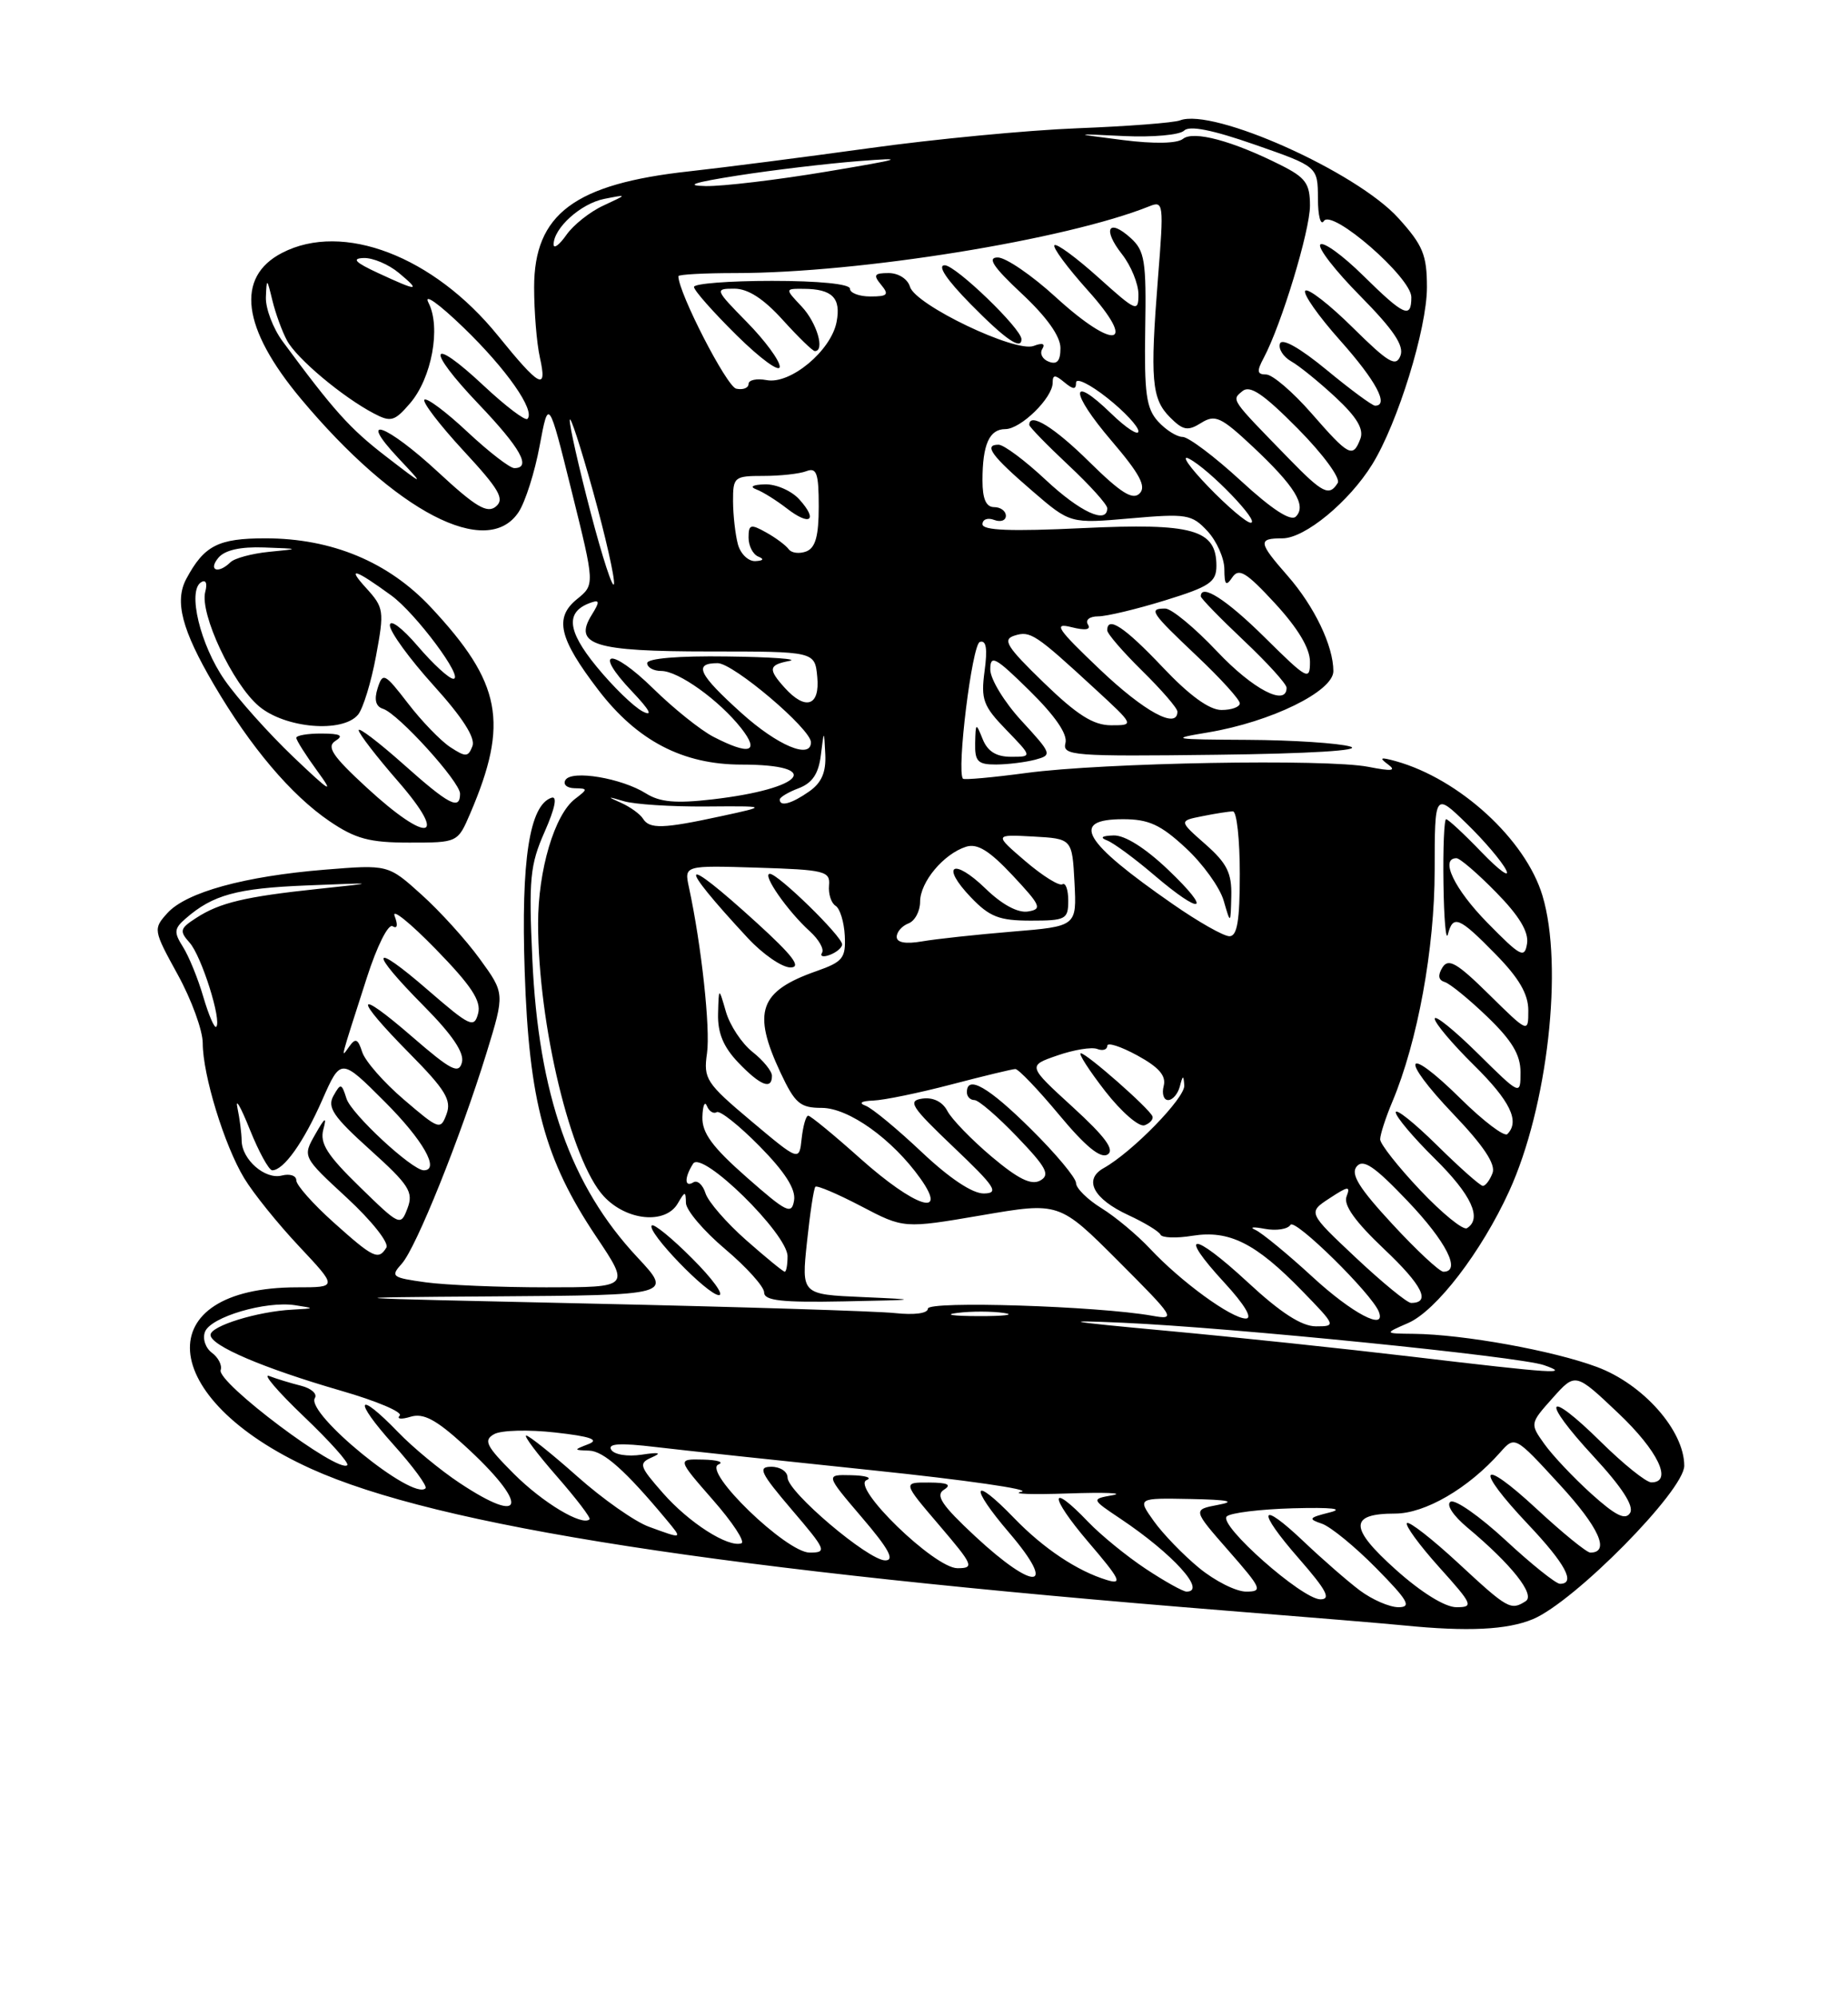 <?xml version="1.0" encoding="UTF-8" standalone="no"?>
<!DOCTYPE svg PUBLIC "-//W3C//DTD SVG 1.1//EN" "http://www.w3.org/Graphics/SVG/1.1/DTD/svg11.dtd" >
<svg xmlns="http://www.w3.org/2000/svg" xmlns:xlink="http://www.w3.org/1999/xlink" version="1.1" viewBox="0 0 237 256">
 <g >
 <path fill="currentColor"
d=" M 196.59 207.53 C 201.93 205.30 216.00 191.05 216.00 187.87 C 216.00 183.37 210.75 177.42 204.81 175.21 C 199.19 173.11 187.67 171.03 181.31 170.96 C 177.50 170.92 177.50 170.92 180.58 169.58 C 184.19 168.01 189.98 160.47 193.54 152.69 C 198.48 141.90 200.53 123.82 197.82 114.81 C 195.67 107.62 187.17 99.83 179.00 97.56 C 177.04 97.02 176.82 97.10 178.00 97.97 C 179.13 98.80 178.51 98.88 175.50 98.29 C 170.16 97.24 141.49 97.75 131.65 99.07 C 127.33 99.65 123.66 99.98 123.50 99.81 C 122.65 98.89 124.66 82.61 125.66 82.28 C 126.48 82.01 126.66 83.13 126.27 86.00 C 125.78 89.67 126.08 90.49 129.06 93.56 C 132.39 97.00 132.39 97.00 129.66 97.00 C 127.77 97.00 126.66 96.31 126.03 94.75 C 125.16 92.59 125.12 92.61 125.06 95.25 C 125.01 97.60 125.40 98.00 127.75 97.99 C 129.26 97.98 131.52 97.70 132.77 97.37 C 134.96 96.78 134.91 96.63 131.02 92.40 C 128.81 90.01 127.00 87.04 127.00 85.81 C 127.00 83.86 127.64 84.20 132.05 88.54 C 135.33 91.77 136.94 94.11 136.64 95.24 C 136.22 96.86 137.60 96.97 156.02 96.74 C 167.99 96.60 174.79 96.18 173.17 95.69 C 171.70 95.25 165.78 94.86 160.00 94.83 C 150.26 94.78 149.90 94.71 154.96 93.87 C 163.01 92.52 171.00 88.61 171.00 86.02 C 171.00 82.79 168.56 77.71 165.13 73.80 C 161.36 69.50 161.29 69.00 164.47 69.00 C 167.34 69.00 173.02 64.32 175.99 59.51 C 179.26 54.23 183.00 42.11 183.00 36.83 C 183.00 32.68 182.49 31.44 179.35 27.97 C 173.99 22.03 155.59 13.79 151.33 15.43 C 150.52 15.74 144.61 16.19 138.18 16.44 C 131.76 16.69 119.75 17.84 111.50 18.99 C 103.25 20.13 92.86 21.47 88.40 21.96 C 73.67 23.57 68.50 27.43 68.50 36.83 C 68.50 39.95 68.83 44.00 69.24 45.83 C 70.21 50.17 69.24 49.66 63.85 43.01 C 55.60 32.83 43.97 28.38 36.18 32.41 C 30.18 35.51 31.02 42.05 38.57 51.09 C 50.72 65.62 62.50 71.74 66.52 65.62 C 67.38 64.30 68.59 60.49 69.21 57.13 C 70.35 51.03 70.35 51.03 73.32 62.99 C 76.29 74.94 76.29 74.94 73.99 76.80 C 71.06 79.18 71.68 81.83 76.73 88.43 C 81.72 94.95 87.57 98.00 95.10 98.00 C 105.73 98.00 103.12 101.10 91.35 102.46 C 86.68 103.00 84.63 102.82 82.85 101.70 C 79.71 99.73 73.33 98.66 72.52 99.97 C 72.17 100.54 72.70 101.01 73.69 101.03 C 75.40 101.06 75.41 101.13 73.76 102.39 C 71.12 104.39 69.00 111.53 69.01 118.38 C 69.02 131.38 73.22 148.78 77.43 153.33 C 80.35 156.48 85.34 156.96 86.92 154.25 C 87.85 152.65 87.94 152.64 87.97 154.19 C 87.99 155.12 90.25 157.78 93.00 160.10 C 95.75 162.42 98.00 164.92 98.00 165.66 C 98.00 166.71 100.24 166.96 108.25 166.80 C 117.98 166.61 118.10 166.58 110.64 166.25 C 102.78 165.91 102.78 165.91 103.49 159.21 C 103.88 155.52 104.36 152.33 104.57 152.11 C 104.77 151.90 107.41 153.02 110.43 154.60 C 115.91 157.47 115.91 157.47 125.87 155.77 C 135.84 154.06 135.84 154.06 143.42 161.64 C 150.69 168.92 150.87 169.20 147.75 168.64 C 140.76 167.40 119.00 166.71 119.00 167.73 C 119.00 168.34 117.28 168.57 114.75 168.30 C 112.41 168.05 94.75 167.50 75.50 167.08 C 42.02 166.35 41.49 166.31 63.39 166.16 C 86.27 166.00 86.27 166.00 81.73 161.14 C 73.18 152.00 69.06 140.32 68.27 122.94 C 67.80 112.66 67.97 110.85 69.85 106.61 C 71.18 103.59 71.51 102.00 70.73 102.25 C 67.91 103.18 66.81 110.25 67.29 124.50 C 67.84 141.19 69.85 148.63 76.44 158.47 C 80.82 165.00 80.82 165.00 70.05 165.00 C 64.13 165.00 57.18 164.71 54.61 164.36 C 50.25 163.76 50.05 163.61 51.52 161.98 C 53.37 159.94 59.06 145.77 62.41 134.91 C 64.74 127.32 64.74 127.32 61.53 122.91 C 59.77 120.48 56.40 116.77 54.05 114.66 C 49.78 110.81 49.78 110.81 41.64 111.47 C 31.35 112.31 23.89 114.36 21.47 117.03 C 19.63 119.07 19.65 119.20 22.80 124.93 C 24.56 128.13 26.00 132.08 26.00 133.70 C 26.00 137.77 28.77 146.80 31.31 151.00 C 32.47 152.93 35.64 156.86 38.36 159.75 C 43.29 165.00 43.29 165.00 38.11 165.00 C 18.96 165.00 20.05 179.25 39.88 188.25 C 56.15 195.62 92.71 201.28 157.50 206.46 C 167.95 207.29 178.07 208.13 180.00 208.33 C 188.21 209.15 193.28 208.91 196.59 207.53 Z  M 88.77 161.30 C 86.19 158.71 83.86 156.81 83.59 157.07 C 82.86 157.81 90.75 166.00 92.20 166.00 C 92.90 166.00 91.36 163.88 88.77 161.30 Z  M 60.31 104.25 C 65.29 92.62 64.32 87.53 55.26 77.84 C 49.81 72.02 42.56 69.00 34.03 69.00 C 27.98 69.00 26.18 69.92 23.89 74.20 C 22.36 77.06 23.32 80.74 27.42 87.73 C 32.13 95.76 37.33 101.90 42.25 105.25 C 45.59 107.52 47.39 108.00 52.50 108.00 C 58.70 108.00 58.70 108.00 60.31 104.25 Z  M 174.38 203.84 C 172.80 202.65 169.60 199.86 167.27 197.65 C 161.47 192.13 161.06 193.46 166.61 199.80 C 170.13 203.83 170.74 205.00 169.33 204.99 C 166.98 204.97 156.24 195.48 157.32 194.37 C 157.77 193.91 161.59 193.44 165.82 193.32 C 170.84 193.19 172.46 193.37 170.50 193.86 C 167.83 194.53 167.73 194.69 169.54 195.30 C 170.66 195.69 173.79 198.25 176.50 201.00 C 180.59 205.15 181.07 206.00 179.35 206.00 C 178.20 206.00 175.97 205.03 174.38 203.84 Z  M 179.01 201.19 C 173.02 195.83 173.00 194.00 178.91 194.00 C 182.75 194.00 188.30 190.78 192.39 186.16 C 194.28 184.03 194.28 184.03 200.01 190.27 C 205.08 195.77 206.53 199.00 203.95 199.00 C 203.49 199.00 200.39 196.48 197.06 193.39 C 189.75 186.62 189.01 188.02 196.00 195.41 C 200.76 200.44 202.13 203.00 200.06 203.00 C 199.54 203.00 196.40 200.49 193.09 197.42 C 189.77 194.35 186.60 192.13 186.03 192.48 C 185.43 192.85 186.36 194.27 188.21 195.81 C 193.86 200.53 196.94 204.42 195.66 205.23 C 193.75 206.45 193.36 206.23 187.03 200.36 C 183.68 197.26 180.72 194.95 180.44 195.22 C 180.17 195.50 182.02 198.03 184.56 200.86 C 188.89 205.67 189.03 206.00 186.78 206.00 C 185.32 206.00 182.27 204.11 179.01 201.19 Z  M 146.92 201.07 C 144.49 199.46 141.18 196.76 139.56 195.07 C 134.52 189.80 134.52 191.72 139.56 197.63 C 143.68 202.44 144.02 203.15 141.94 202.51 C 138.15 201.36 133.82 198.47 130.05 194.57 C 124.66 188.99 124.23 190.39 129.46 196.50 C 135.67 203.77 132.73 204.04 125.06 196.91 C 120.77 192.92 119.93 191.66 121.06 190.94 C 122.09 190.29 121.54 190.03 119.13 190.02 C 115.76 190.00 115.76 190.00 120.46 195.50 C 124.83 200.62 124.99 201.00 122.79 201.00 C 119.84 201.00 109.06 190.53 111.15 189.70 C 111.89 189.40 111.00 189.12 109.17 189.08 C 105.85 189.00 105.85 189.00 110.54 194.50 C 113.99 198.53 114.78 200.00 113.53 200.00 C 111.36 200.00 101.00 191.22 101.00 189.38 C 101.00 188.62 100.07 188.00 98.92 188.00 C 97.14 188.00 97.51 188.77 101.54 193.50 C 105.96 198.67 106.10 199.00 103.84 199.00 C 100.85 199.00 90.03 188.54 92.15 187.70 C 92.89 187.40 92.00 187.12 90.17 187.08 C 86.84 187.00 86.84 187.00 91.43 192.25 C 93.96 195.13 95.60 197.63 95.08 197.81 C 93.37 198.38 88.35 195.17 85.01 191.36 C 81.97 187.90 81.87 187.56 83.61 186.79 C 84.93 186.21 84.53 186.11 82.29 186.45 C 80.49 186.72 78.78 186.45 78.39 185.82 C 77.89 185.02 79.49 184.92 84.10 185.47 C 87.62 185.89 100.17 187.23 112.00 188.46 C 123.83 189.69 132.38 190.92 131.00 191.20 C 129.62 191.49 132.32 191.58 137.00 191.42 C 141.68 191.26 144.25 191.36 142.71 191.64 C 139.93 192.14 139.93 192.14 143.71 194.67 C 150.42 199.16 154.81 204.00 152.17 204.00 C 151.72 204.00 149.35 202.68 146.92 201.07 Z  M 153.77 200.96 C 151.74 199.29 149.13 196.59 147.97 194.96 C 145.86 192.00 145.86 192.00 152.68 192.13 C 157.57 192.23 158.57 192.44 156.22 192.88 C 152.95 193.50 152.95 193.50 157.55 198.75 C 161.82 203.62 161.99 204.00 159.81 204.00 C 158.51 204.00 155.80 202.63 153.77 200.96 Z  M 83.23 195.69 C 81.43 195.04 77.30 192.14 74.05 189.25 C 70.80 186.36 67.84 184.00 67.49 184.00 C 67.13 184.00 68.89 186.34 71.39 189.20 C 73.89 192.06 75.79 194.54 75.61 194.73 C 74.68 195.65 69.60 192.60 65.91 188.91 C 62.33 185.33 61.97 184.60 63.37 183.82 C 64.26 183.31 67.80 183.22 71.23 183.61 C 75.72 184.11 76.91 184.53 75.48 185.09 C 73.54 185.84 73.54 185.86 75.55 185.93 C 77.42 185.99 80.24 188.51 85.44 194.75 C 87.57 197.31 87.61 197.29 83.23 195.69 Z  M 204.08 191.46 C 201.79 189.39 199.08 186.52 198.06 185.08 C 196.20 182.48 196.21 182.45 199.12 179.19 C 202.04 175.92 202.04 175.92 207.52 181.11 C 212.64 185.95 214.58 190.00 211.78 190.00 C 211.11 190.00 208.20 187.66 205.31 184.81 C 198.22 177.82 197.51 179.27 204.38 186.69 C 208.03 190.64 209.59 193.05 209.05 193.92 C 208.45 194.89 207.20 194.27 204.08 191.46 Z  M 58.92 190.06 C 56.49 188.45 52.95 185.53 51.05 183.56 C 45.74 178.06 45.23 179.35 50.44 185.14 C 52.98 187.97 54.84 190.50 54.57 190.76 C 52.95 192.39 39.17 181.15 40.38 179.19 C 40.72 178.65 39.91 177.94 38.59 177.61 C 37.27 177.28 35.44 176.72 34.53 176.37 C 33.62 176.02 35.60 178.34 38.94 181.53 C 42.28 184.71 44.80 187.53 44.54 187.79 C 43.41 188.92 27.77 177.18 28.30 175.60 C 28.51 175.00 28.00 174.00 27.18 173.39 C 26.35 172.78 25.95 171.58 26.29 170.70 C 27.02 168.80 34.07 166.72 37.83 167.29 C 40.42 167.69 40.42 167.70 37.50 167.86 C 33.03 168.09 27.00 169.95 27.00 171.10 C 27.00 172.48 33.81 175.38 43.76 178.26 C 48.31 179.57 51.68 181.00 51.26 181.44 C 50.84 181.89 51.47 181.95 52.65 181.59 C 54.29 181.09 55.90 181.93 59.49 185.20 C 67.85 192.81 67.51 195.77 58.92 190.06 Z  M 181.00 173.88 C 172.47 172.87 158.30 171.37 149.50 170.56 C 136.70 169.38 135.60 169.17 144.00 169.54 C 157.89 170.15 194.83 173.87 198.00 174.97 C 201.53 176.20 199.39 176.06 181.00 173.88 Z  M 160.03 164.36 C 152.90 157.76 150.93 157.80 157.04 164.42 C 159.62 167.22 160.68 169.00 159.78 169.00 C 157.93 169.00 151.47 164.30 147.50 160.06 C 145.85 158.30 143.04 155.95 141.25 154.85 C 139.46 153.74 138.00 152.30 138.00 151.64 C 138.00 150.98 135.40 147.86 132.22 144.72 C 126.77 139.32 124.00 137.73 124.00 140.00 C 124.00 140.55 124.43 141.00 124.97 141.00 C 125.50 141.00 127.96 143.12 130.45 145.72 C 134.21 149.64 134.71 150.58 133.41 151.31 C 132.26 151.95 130.58 151.12 127.17 148.25 C 124.60 146.08 122.05 143.45 121.50 142.40 C 120.88 141.21 119.67 140.62 118.29 140.81 C 116.35 141.09 116.84 141.84 122.29 147.03 C 127.65 152.12 128.18 152.94 126.18 152.97 C 124.71 152.99 121.76 151.02 118.18 147.64 C 115.05 144.69 111.83 142.02 111.00 141.72 C 110.07 141.37 110.46 141.12 112.00 141.06 C 113.38 141.01 117.88 140.08 122.00 139.00 C 126.12 137.92 129.82 137.03 130.21 137.02 C 130.61 137.01 133.13 139.65 135.83 142.89 C 139.20 146.94 141.14 148.53 142.04 147.98 C 142.99 147.39 141.75 145.71 137.57 141.89 C 131.78 136.60 131.78 136.60 135.61 135.28 C 137.71 134.55 140.01 134.17 140.72 134.45 C 141.42 134.72 142.00 134.54 142.00 134.05 C 142.00 133.56 143.73 134.12 145.86 135.28 C 148.64 136.80 149.58 137.89 149.24 139.19 C 148.98 140.19 149.24 141.00 149.81 141.00 C 150.38 141.00 151.06 140.21 151.31 139.25 C 151.69 137.78 151.79 137.76 151.88 139.12 C 152.00 140.71 145.21 147.67 141.54 149.72 C 138.91 151.19 140.22 153.67 144.72 155.75 C 146.80 156.71 148.65 157.84 148.83 158.25 C 149.02 158.66 150.86 158.73 152.93 158.39 C 157.65 157.64 161.03 159.33 166.96 165.42 C 171.34 169.92 171.37 170.00 168.77 170.00 C 166.93 170.00 164.24 168.26 160.03 164.36 Z  M 147.79 143.07 C 147.35 142.03 139.35 135.00 138.61 135.00 C 138.26 135.00 139.66 137.18 141.73 139.85 C 143.81 142.52 146.08 144.49 146.79 144.23 C 147.50 143.97 147.95 143.44 147.79 143.07 Z  M 122.77 168.28 C 124.57 168.05 127.27 168.06 128.77 168.29 C 130.27 168.51 128.80 168.70 125.50 168.69 C 122.20 168.68 120.97 168.50 122.77 168.28 Z  M 168.31 163.65 C 165.11 160.71 161.82 158.01 161.00 157.64 C 160.18 157.28 160.71 157.22 162.19 157.50 C 163.67 157.78 165.16 157.55 165.50 156.99 C 166.05 156.11 175.95 165.84 176.83 168.13 C 177.81 170.66 173.41 168.35 168.31 163.65 Z  M 173.89 161.21 C 167.72 155.41 167.72 155.41 170.52 153.58 C 172.91 152.01 173.22 151.98 172.69 153.36 C 172.27 154.45 173.79 156.58 177.52 160.11 C 182.42 164.74 183.55 167.00 180.97 167.00 C 180.46 167.00 177.28 164.39 173.89 161.21 Z  M 95.70 158.96 C 93.18 156.74 90.83 154.04 90.48 152.95 C 90.14 151.86 89.44 151.23 88.93 151.54 C 87.77 152.26 87.75 150.94 88.89 149.15 C 90.01 147.37 101.00 158.15 101.00 161.02 C 101.00 162.11 100.84 163.00 100.64 163.00 C 100.44 163.00 98.22 161.18 95.70 158.96 Z  M 178.57 156.90 C 174.29 152.28 173.18 150.49 173.99 149.51 C 174.83 148.50 176.27 149.48 180.53 153.95 C 185.49 159.15 187.44 163.00 185.11 163.00 C 184.62 163.00 181.67 160.26 178.57 156.90 Z  M 42.75 156.65 C 40.14 154.31 38.00 151.90 38.00 151.29 C 38.00 150.68 37.17 150.41 36.15 150.67 C 34.00 151.23 31.01 148.62 30.99 146.18 C 30.98 145.26 30.74 143.38 30.45 142.00 C 30.16 140.62 30.87 141.86 32.03 144.75 C 33.19 147.64 34.49 150.00 34.91 150.00 C 36.38 150.00 38.93 146.42 41.32 141.00 C 43.71 135.58 43.71 135.58 49.36 141.23 C 54.25 146.12 56.46 150.00 54.35 150.00 C 52.85 150.00 45.07 142.79 44.44 140.82 C 43.81 138.83 43.69 138.80 42.76 140.46 C 41.94 141.94 42.75 143.13 47.46 147.37 C 52.47 151.88 53.05 152.79 52.26 154.87 C 51.38 157.19 51.29 157.15 46.12 152.11 C 41.94 148.04 40.99 146.54 41.47 144.75 C 41.93 143.04 41.68 143.19 40.43 145.39 C 38.79 148.27 38.79 148.27 44.51 153.55 C 47.67 156.47 49.92 159.31 49.55 159.91 C 48.53 161.57 47.88 161.25 42.75 156.65 Z  M 182.13 152.54 C 179.31 149.56 177.00 146.63 177.00 146.03 C 177.00 145.43 177.70 143.26 178.56 141.22 C 181.80 133.52 183.99 121.59 183.99 111.55 C 184.00 101.59 184.00 101.59 188.08 105.55 C 190.32 107.72 192.60 110.40 193.15 111.50 C 193.70 112.60 192.29 111.59 190.03 109.25 C 187.78 106.91 185.72 105.00 185.46 105.00 C 185.21 105.00 185.05 108.71 185.12 113.25 C 185.18 117.79 185.44 120.71 185.69 119.75 C 186.35 117.21 187.12 117.52 191.79 122.29 C 194.80 125.35 196.00 127.41 196.00 129.50 C 196.00 132.42 196.00 132.42 190.96 127.46 C 186.85 123.41 185.76 122.78 184.99 124.00 C 184.37 125.01 184.46 125.62 185.28 125.87 C 185.95 126.07 188.41 128.08 190.75 130.33 C 193.90 133.36 195.00 135.19 195.00 137.42 C 195.00 140.43 195.00 140.43 189.50 135.00 C 186.47 132.01 184.00 130.02 184.00 130.57 C 184.00 131.12 186.25 133.79 189.00 136.50 C 193.68 141.11 194.95 143.72 193.31 145.36 C 192.93 145.74 190.24 143.70 187.33 140.83 C 180.15 133.74 179.36 135.43 186.40 142.81 C 190.28 146.87 191.85 149.24 191.41 150.36 C 191.07 151.26 190.51 152.00 190.17 152.00 C 189.84 152.00 187.19 149.65 184.28 146.78 C 181.38 143.92 179.00 142.02 179.00 142.57 C 179.00 143.12 181.25 145.79 184.00 148.50 C 188.71 153.14 190.12 156.19 188.13 157.42 C 187.65 157.72 184.95 155.52 182.13 152.54 Z  M 95.75 150.89 C 91.35 147.02 90.02 145.21 90.08 143.17 C 90.12 141.70 90.39 141.07 90.66 141.76 C 90.94 142.45 91.51 142.80 91.92 142.55 C 92.33 142.30 94.80 144.26 97.42 146.92 C 100.66 150.21 102.07 152.41 101.84 153.85 C 101.53 155.73 100.90 155.42 95.75 150.89 Z  M 110.34 148.50 C 106.95 145.47 103.94 143.00 103.65 143.00 C 103.36 143.00 102.99 144.32 102.81 145.93 C 102.50 148.86 102.50 148.86 96.33 143.68 C 90.55 138.82 90.20 138.28 90.67 135.00 C 91.12 131.86 89.96 121.15 88.35 113.71 C 87.75 110.92 87.75 110.92 97.13 111.21 C 105.78 111.48 106.49 111.65 106.32 113.49 C 106.22 114.58 106.60 115.75 107.16 116.10 C 107.72 116.44 108.25 118.17 108.34 119.93 C 108.48 122.80 108.09 123.28 104.74 124.46 C 97.36 127.04 96.43 129.67 100.11 137.51 C 101.96 141.44 102.62 142.00 105.38 142.00 C 108.84 142.00 114.44 146.00 118.03 151.04 C 121.68 156.17 117.33 154.73 110.34 148.50 Z  M 99.00 137.89 C 99.00 137.29 97.88 135.91 96.51 134.83 C 95.14 133.75 93.61 131.44 93.10 129.69 C 92.18 126.50 92.18 126.50 92.09 129.95 C 92.03 132.40 92.77 134.19 94.69 136.20 C 97.52 139.15 99.00 139.73 99.00 137.89 Z  M 97.02 118.25 C 87.15 109.27 86.62 110.24 95.92 120.25 C 97.84 122.31 100.29 124.00 101.37 124.00 C 102.83 124.00 101.68 122.49 97.02 118.25 Z  M 108.00 121.05 C 108.00 120.01 99.79 112.00 98.73 112.00 C 97.67 112.00 101.01 116.80 103.87 119.38 C 105.01 120.42 105.72 121.65 105.42 122.12 C 105.13 122.59 105.59 122.71 106.45 122.38 C 107.30 122.05 108.00 121.45 108.00 121.05 Z  M 51.80 140.94 C 49.22 138.74 46.82 136.00 46.45 134.84 C 45.91 133.15 45.59 133.01 44.80 134.12 C 43.67 135.70 43.52 136.28 47.05 125.30 C 48.35 121.26 49.79 118.37 50.35 118.72 C 50.96 119.09 51.06 118.59 50.61 117.41 C 50.21 116.36 52.58 118.27 55.88 121.65 C 60.44 126.33 61.74 128.29 61.32 129.89 C 60.81 131.83 60.29 131.58 54.88 126.90 C 47.53 120.53 47.22 121.75 54.36 128.95 C 58.00 132.62 59.57 134.94 59.24 136.17 C 58.84 137.71 57.85 137.20 52.88 132.90 C 45.46 126.47 45.26 127.68 52.54 135.04 C 57.11 139.66 57.93 141.01 57.27 142.79 C 56.50 144.87 56.32 144.81 51.80 140.94 Z  M 26.07 127.76 C 25.39 125.42 24.21 122.54 23.46 121.36 C 22.28 119.50 22.32 119.02 23.80 117.74 C 27.29 114.69 30.37 113.85 39.31 113.49 C 48.50 113.12 48.50 113.12 40.82 113.93 C 31.39 114.93 28.18 115.70 25.17 117.65 C 23.07 119.00 22.98 119.33 24.32 120.83 C 25.84 122.52 28.47 130.86 27.73 131.61 C 27.50 131.83 26.76 130.10 26.07 127.76 Z  M 190.75 118.27 C 186.51 113.95 184.62 110.00 186.79 110.00 C 187.23 110.00 189.52 111.97 191.88 114.38 C 194.82 117.37 196.07 119.44 195.84 120.93 C 195.53 122.89 195.03 122.63 190.75 118.27 Z  M 115.00 120.08 C 115.00 119.45 115.67 118.68 116.50 118.36 C 117.33 118.05 118.00 116.79 118.00 115.58 C 118.00 113.05 121.01 109.45 123.89 108.53 C 125.34 108.07 126.88 109.02 129.87 112.21 C 133.49 116.08 133.69 116.53 131.83 116.83 C 130.54 117.04 128.50 115.94 126.40 113.90 C 122.25 109.88 120.55 110.87 124.51 115.01 C 126.91 117.52 128.15 118.00 132.19 118.00 C 136.68 118.00 137.00 117.83 137.00 115.44 C 137.00 114.03 136.66 113.09 136.25 113.34 C 135.84 113.60 133.70 112.26 131.50 110.38 C 127.50 106.95 127.50 106.95 132.50 107.22 C 137.50 107.50 137.50 107.50 137.80 113.12 C 138.09 118.73 138.09 118.73 129.80 119.41 C 125.23 119.79 120.04 120.35 118.25 120.66 C 116.15 121.02 115.00 120.82 115.00 120.08 Z  M 150.42 115.89 C 138.84 107.86 137.17 105.00 144.04 105.00 C 147.31 105.00 148.85 105.70 152.06 108.68 C 154.25 110.70 156.44 113.74 156.93 115.43 C 157.82 118.50 157.82 118.50 157.91 114.85 C 157.98 111.90 157.35 110.64 154.59 108.21 C 151.18 105.21 151.18 105.21 154.21 104.61 C 155.88 104.27 157.64 104.00 158.12 104.00 C 158.61 104.00 159.00 107.60 159.00 112.00 C 159.00 118.00 158.67 120.00 157.67 120.00 C 156.93 120.00 153.67 118.15 150.42 115.89 Z  M 149.81 111.48 C 146.88 108.69 144.25 107.03 142.81 107.08 C 141.29 107.13 141.01 107.35 142.00 107.73 C 142.82 108.05 145.53 110.04 148.00 112.15 C 154.21 117.45 155.55 116.95 149.81 111.48 Z  M 82.46 104.93 C 82.09 104.34 80.83 103.43 79.65 102.90 C 77.80 102.08 77.85 102.05 80.00 102.69 C 81.38 103.10 86.10 103.40 90.50 103.37 C 98.50 103.31 98.50 103.31 92.50 104.61 C 85.04 106.23 83.29 106.28 82.46 104.93 Z  M 100.00 102.48 C 100.00 102.19 101.09 101.53 102.43 101.03 C 104.18 100.36 104.98 99.17 105.27 96.80 C 105.68 93.50 105.68 93.50 105.84 96.69 C 105.95 98.98 105.37 100.33 103.78 101.44 C 101.53 103.02 100.00 103.44 100.00 102.48 Z  M 91.50 94.44 C 89.85 93.59 86.37 90.80 83.77 88.25 C 78.31 82.90 75.93 83.24 81.07 88.64 C 83.34 91.03 83.79 91.89 82.41 91.18 C 81.27 90.59 78.60 88.00 76.50 85.43 C 72.66 80.75 72.48 78.34 75.90 77.20 C 76.90 76.87 76.90 77.18 75.90 78.79 C 73.48 82.66 76.16 83.50 91.00 83.50 C 104.50 83.50 104.50 83.50 104.81 86.75 C 105.17 90.49 103.32 91.12 100.65 88.17 C 98.47 85.76 98.56 85.22 101.25 84.71 C 102.49 84.47 98.89 84.21 93.25 84.14 C 86.99 84.05 83.00 84.39 83.00 85.00 C 83.00 85.55 83.81 86.00 84.81 86.00 C 87.00 86.00 92.22 89.74 95.06 93.34 C 97.48 96.43 96.15 96.84 91.50 94.44 Z  M 95.11 91.41 C 89.57 86.42 88.88 85.00 92.04 85.00 C 94.05 85.00 104.00 93.44 104.00 95.14 C 104.00 97.36 99.74 95.57 95.11 91.41 Z  M 133.87 87.51 C 129.10 82.89 128.52 81.97 130.10 81.47 C 132.13 80.82 132.78 81.25 140.36 88.23 C 145.50 92.96 145.50 92.96 142.50 92.96 C 140.22 92.96 138.15 91.65 133.87 87.51 Z  M 141.06 85.81 C 135.59 80.61 135.03 79.79 137.39 80.38 C 139.21 80.84 139.95 80.72 139.52 80.04 C 139.16 79.46 139.74 79.00 140.84 79.00 C 141.91 79.00 145.76 78.08 149.39 76.96 C 155.14 75.19 156.00 74.61 156.00 72.52 C 156.00 67.86 153.00 67.02 138.84 67.69 C 129.64 68.13 126.00 67.99 126.00 67.19 C 126.00 66.57 126.67 66.32 127.50 66.64 C 128.32 66.95 129.00 66.72 129.00 66.11 C 129.00 65.50 128.32 65.00 127.50 65.00 C 126.46 65.00 126.00 63.95 126.00 61.58 C 126.00 56.97 126.88 55.00 128.93 55.00 C 130.91 55.00 135.00 51.00 135.00 49.06 C 135.00 48.01 135.30 48.00 136.50 49.00 C 137.65 49.95 138.00 49.96 138.00 49.04 C 138.00 48.37 139.80 49.26 142.00 51.00 C 144.20 52.74 146.00 54.67 146.00 55.28 C 146.00 55.89 144.43 54.87 142.51 53.01 C 137.16 47.82 137.18 50.22 142.54 56.49 C 146.18 60.75 147.04 62.36 146.15 63.25 C 145.26 64.14 143.73 63.17 139.71 59.21 C 135.19 54.75 132.00 52.78 132.00 54.46 C 132.00 54.71 134.25 57.02 137.00 59.60 C 139.75 62.17 142.00 64.66 142.00 65.14 C 142.00 67.24 138.53 65.64 134.10 61.50 C 131.46 59.03 128.74 57.00 128.06 57.00 C 126.11 57.00 127.15 58.42 132.38 62.92 C 137.25 67.12 137.25 67.12 144.98 66.44 C 152.20 65.81 152.85 65.92 154.85 68.07 C 156.03 69.34 157.01 71.53 157.02 72.94 C 157.03 74.99 157.23 75.20 158.04 74.00 C 158.88 72.76 159.83 73.34 163.53 77.35 C 166.45 80.52 168.00 83.10 168.00 84.82 C 168.00 87.29 167.67 87.11 162.22 81.72 C 157.30 76.85 154.00 74.73 154.00 76.44 C 154.00 76.69 156.47 79.23 159.50 82.09 C 162.53 84.95 165.00 87.67 165.00 88.15 C 165.00 90.61 160.68 88.36 156.09 83.50 C 153.23 80.47 150.24 78.00 149.44 78.00 C 147.25 78.00 147.57 78.48 153.50 84.09 C 156.53 86.95 159.00 89.67 159.00 90.15 C 159.00 90.62 157.94 91.00 156.65 91.00 C 155.09 91.00 152.53 89.14 149.09 85.50 C 144.24 80.38 142.00 78.89 142.00 80.79 C 142.00 81.23 144.03 83.57 146.50 86.00 C 148.97 88.43 151.00 90.77 151.00 91.21 C 151.00 93.53 146.76 91.23 141.06 85.81 Z  M 75.75 65.70 C 74.24 59.92 73.03 54.59 73.07 53.85 C 73.11 53.11 74.45 57.22 76.06 63.00 C 77.66 68.78 78.87 74.11 78.74 74.85 C 78.61 75.59 77.26 71.47 75.75 65.70 Z  M 94.63 69.75 C 94.30 68.51 94.02 66.04 94.01 64.25 C 94.00 61.13 94.16 61.00 97.92 61.00 C 100.07 61.00 102.55 60.73 103.42 60.39 C 104.73 59.89 105.00 60.65 105.00 64.92 C 105.00 68.71 104.58 70.22 103.40 70.68 C 102.52 71.01 101.51 70.89 101.15 70.40 C 100.79 69.90 99.49 68.93 98.25 68.24 C 96.26 67.13 96.00 67.21 96.00 68.91 C 96.00 69.97 96.56 71.06 97.25 71.34 C 98.04 71.66 97.90 71.87 96.87 71.92 C 95.97 71.96 94.96 70.99 94.63 69.75 Z  M 102.51 64.01 C 101.51 62.90 99.52 62.04 98.10 62.08 C 96.52 62.13 96.09 62.38 97.00 62.73 C 97.83 63.04 99.58 64.14 100.90 65.16 C 103.89 67.48 104.95 66.71 102.51 64.01 Z  M 154.96 62.38 C 152.51 59.84 151.40 58.23 152.50 58.80 C 155.09 60.14 161.70 67.00 160.40 67.00 C 159.86 67.00 157.41 64.92 154.96 62.38 Z  M 159.11 61.60 C 155.76 58.52 152.41 56.00 151.66 56.00 C 150.92 56.00 149.50 55.10 148.51 54.01 C 147.00 52.35 146.74 50.41 146.87 42.18 C 147.02 33.45 146.81 32.14 145.01 30.51 C 142.15 27.92 141.36 29.37 143.89 32.58 C 145.05 34.06 146.00 36.38 146.00 37.73 C 146.00 40.06 145.73 39.94 140.86 35.56 C 138.03 33.02 135.50 31.16 135.23 31.43 C 134.96 31.70 136.89 34.30 139.50 37.21 C 145.98 44.41 143.01 45.04 135.39 38.08 C 132.34 35.29 128.99 33.00 127.96 33.00 C 126.57 33.00 127.36 34.20 131.04 37.64 C 134.24 40.63 136.00 43.10 136.00 44.61 C 136.00 46.26 135.57 46.77 134.51 46.36 C 133.68 46.05 133.31 45.31 133.67 44.73 C 134.09 44.04 133.69 43.91 132.56 44.34 C 130.23 45.23 117.37 39.08 116.70 36.75 C 116.41 35.76 115.22 35.00 113.97 35.00 C 112.11 35.00 111.96 35.24 113.00 36.50 C 114.05 37.77 113.84 38.00 111.62 38.00 C 110.18 38.00 109.00 37.55 109.00 37.00 C 109.00 36.40 105.00 36.00 99.00 36.00 C 93.50 36.00 89.00 36.35 89.00 36.78 C 89.00 37.22 91.47 40.01 94.50 43.00 C 97.53 45.99 100.00 47.79 100.00 47.00 C 100.00 46.22 98.11 43.65 95.79 41.29 C 91.67 37.09 91.64 37.00 94.18 37.00 C 95.93 37.00 97.93 38.29 100.38 41.00 C 102.37 43.20 104.22 45.00 104.50 45.00 C 105.83 45.00 104.76 41.37 102.83 39.31 C 100.65 37.00 100.65 37.00 103.08 37.02 C 106.73 37.04 107.88 38.19 107.29 41.26 C 106.59 44.95 101.36 49.30 98.32 48.72 C 97.05 48.48 96.00 48.70 96.00 49.21 C 96.00 49.73 95.29 50.00 94.42 49.82 C 93.21 49.58 87.00 37.51 87.00 35.40 C 87.00 35.18 90.30 35.00 94.33 35.00 C 110.24 35.00 136.73 30.72 147.40 26.44 C 149.22 25.70 149.27 26.09 148.51 35.59 C 147.48 48.66 147.69 51.12 150.04 53.48 C 151.72 55.17 152.33 55.28 154.04 54.21 C 155.83 53.09 156.57 53.42 160.63 57.22 C 166.05 62.30 167.60 64.80 166.19 66.21 C 165.54 66.86 163.14 65.31 159.11 61.60 Z  M 131.00 43.48 C 131.00 42.13 122.56 34.00 121.16 34.00 C 120.16 34.00 121.39 35.84 124.50 39.00 C 128.95 43.52 131.00 44.93 131.00 43.48 Z  M 56.22 60.54 C 49.53 54.35 45.70 52.97 51.05 58.68 C 54.50 62.35 54.50 62.35 49.46 58.47 C 44.85 54.92 42.80 52.63 36.25 43.76 C 35.01 42.08 34.05 39.53 34.10 38.10 C 34.20 35.60 34.23 35.62 34.93 38.50 C 35.33 40.15 36.17 42.47 36.81 43.65 C 38.04 45.95 43.92 50.88 47.94 52.99 C 50.12 54.14 50.60 54.01 52.59 51.69 C 55.37 48.46 56.57 41.96 54.96 38.82 C 54.28 37.51 56.23 38.88 59.46 42.00 C 64.96 47.31 68.69 52.64 67.64 53.69 C 67.36 53.97 64.84 52.06 62.05 49.45 C 55.02 42.87 54.52 44.60 61.38 51.79 C 66.77 57.44 68.20 60.00 65.96 60.00 C 65.38 60.00 62.68 57.91 59.94 55.35 C 57.21 52.79 54.73 50.94 54.43 51.23 C 54.14 51.53 56.39 54.47 59.44 57.77 C 64.02 62.71 64.75 63.96 63.60 64.92 C 62.48 65.85 61.00 64.97 56.22 60.54 Z  M 165.26 58.75 C 157.73 51.02 157.93 51.31 159.34 50.13 C 160.31 49.32 162.04 50.50 166.43 54.93 C 169.66 58.19 171.94 61.29 171.56 61.90 C 170.47 63.66 169.64 63.25 165.26 58.75 Z  M 168.17 52.95 C 165.79 50.23 163.18 48.00 162.38 48.00 C 161.21 48.00 161.15 47.59 162.07 45.87 C 164.33 41.64 168.00 29.57 168.00 26.35 C 168.00 23.53 167.45 22.76 164.25 21.16 C 158.07 18.05 153.06 16.71 151.71 17.80 C 150.96 18.40 148.04 18.46 144.00 17.95 C 137.50 17.12 137.50 17.12 144.17 17.44 C 147.84 17.61 151.30 17.30 151.86 16.74 C 152.54 16.06 155.49 16.64 160.93 18.54 C 169.00 21.35 169.00 21.35 169.02 25.42 C 169.02 27.67 169.37 28.97 169.78 28.33 C 170.81 26.71 181.00 35.57 181.00 38.09 C 181.00 40.91 180.07 40.49 174.81 35.31 C 172.19 32.73 169.72 30.94 169.33 31.34 C 168.94 31.73 171.24 34.70 174.45 37.94 C 178.72 42.27 180.10 44.31 179.60 45.60 C 179.03 47.08 178.07 46.51 173.49 41.99 C 170.50 39.03 167.76 36.91 167.40 37.26 C 167.05 37.62 169.06 40.49 171.88 43.65 C 176.47 48.80 178.18 52.00 176.35 52.00 C 175.99 52.00 173.19 49.94 170.13 47.41 C 166.69 44.58 164.40 43.29 164.15 44.05 C 163.93 44.72 164.58 45.74 165.60 46.32 C 166.62 46.89 169.18 48.97 171.29 50.93 C 174.02 53.47 174.93 55.01 174.46 56.25 C 173.50 58.75 173.00 58.48 168.17 52.95 Z  M 48.50 35.00 C 45.54 33.63 45.06 33.13 46.64 33.07 C 47.82 33.03 49.84 33.89 51.14 34.97 C 54.02 37.37 53.63 37.38 48.50 35.00 Z  M 71.00 31.33 C 71.00 29.23 74.50 26.08 77.50 25.49 C 80.50 24.90 80.50 24.90 77.38 26.35 C 75.66 27.14 73.52 28.84 72.63 30.12 C 71.73 31.40 71.00 31.94 71.00 31.33 Z  M 94.61 22.50 C 99.08 21.80 106.05 20.97 110.11 20.65 C 116.41 20.16 115.80 20.36 106.00 22.00 C 99.67 23.06 92.70 23.89 90.50 23.85 C 87.72 23.79 88.98 23.38 94.61 22.50 Z  M 47.02 100.94 C 42.62 96.89 41.84 95.71 43.02 94.96 C 44.12 94.27 43.65 94.03 41.25 94.02 C 39.46 94.01 38.00 94.26 38.00 94.57 C 38.00 94.88 39.21 96.79 40.69 98.82 C 42.92 101.87 42.39 101.56 37.60 97.00 C 34.43 93.97 30.47 89.55 28.81 87.16 C 25.68 82.67 24.01 75.73 25.79 74.63 C 26.40 74.25 26.62 74.75 26.32 75.87 C 25.60 78.65 29.84 87.69 33.21 90.52 C 36.58 93.36 43.94 93.98 45.92 91.60 C 46.56 90.82 47.60 87.45 48.22 84.10 C 49.30 78.27 49.25 77.89 46.93 75.34 C 44.43 72.60 45.51 72.92 50.18 76.32 C 53.32 78.60 59.58 87.00 58.14 87.00 C 57.60 87.00 55.55 85.12 53.58 82.82 C 51.57 80.47 50.00 79.30 50.00 80.15 C 50.00 80.98 52.52 84.44 55.60 87.85 C 59.32 91.96 60.99 94.57 60.59 95.63 C 60.04 97.05 59.73 97.06 57.74 95.76 C 56.51 94.95 54.07 92.43 52.32 90.15 C 49.32 86.26 49.09 86.15 48.43 88.21 C 47.96 89.69 48.19 90.56 49.12 90.85 C 51.07 91.47 59.00 100.20 59.00 101.73 C 59.00 103.91 57.59 103.17 51.70 97.92 C 48.56 95.13 46.00 93.18 46.00 93.59 C 46.00 94.01 48.28 96.97 51.07 100.17 C 57.62 107.70 54.92 108.22 47.02 100.94 Z  M 28.00 71.50 C 28.82 70.51 30.81 70.06 33.87 70.17 C 38.50 70.34 38.50 70.34 34.50 70.73 C 32.30 70.95 30.07 71.55 29.55 72.07 C 27.98 73.60 26.66 73.12 28.00 71.50 Z "/>
</g>
</svg>